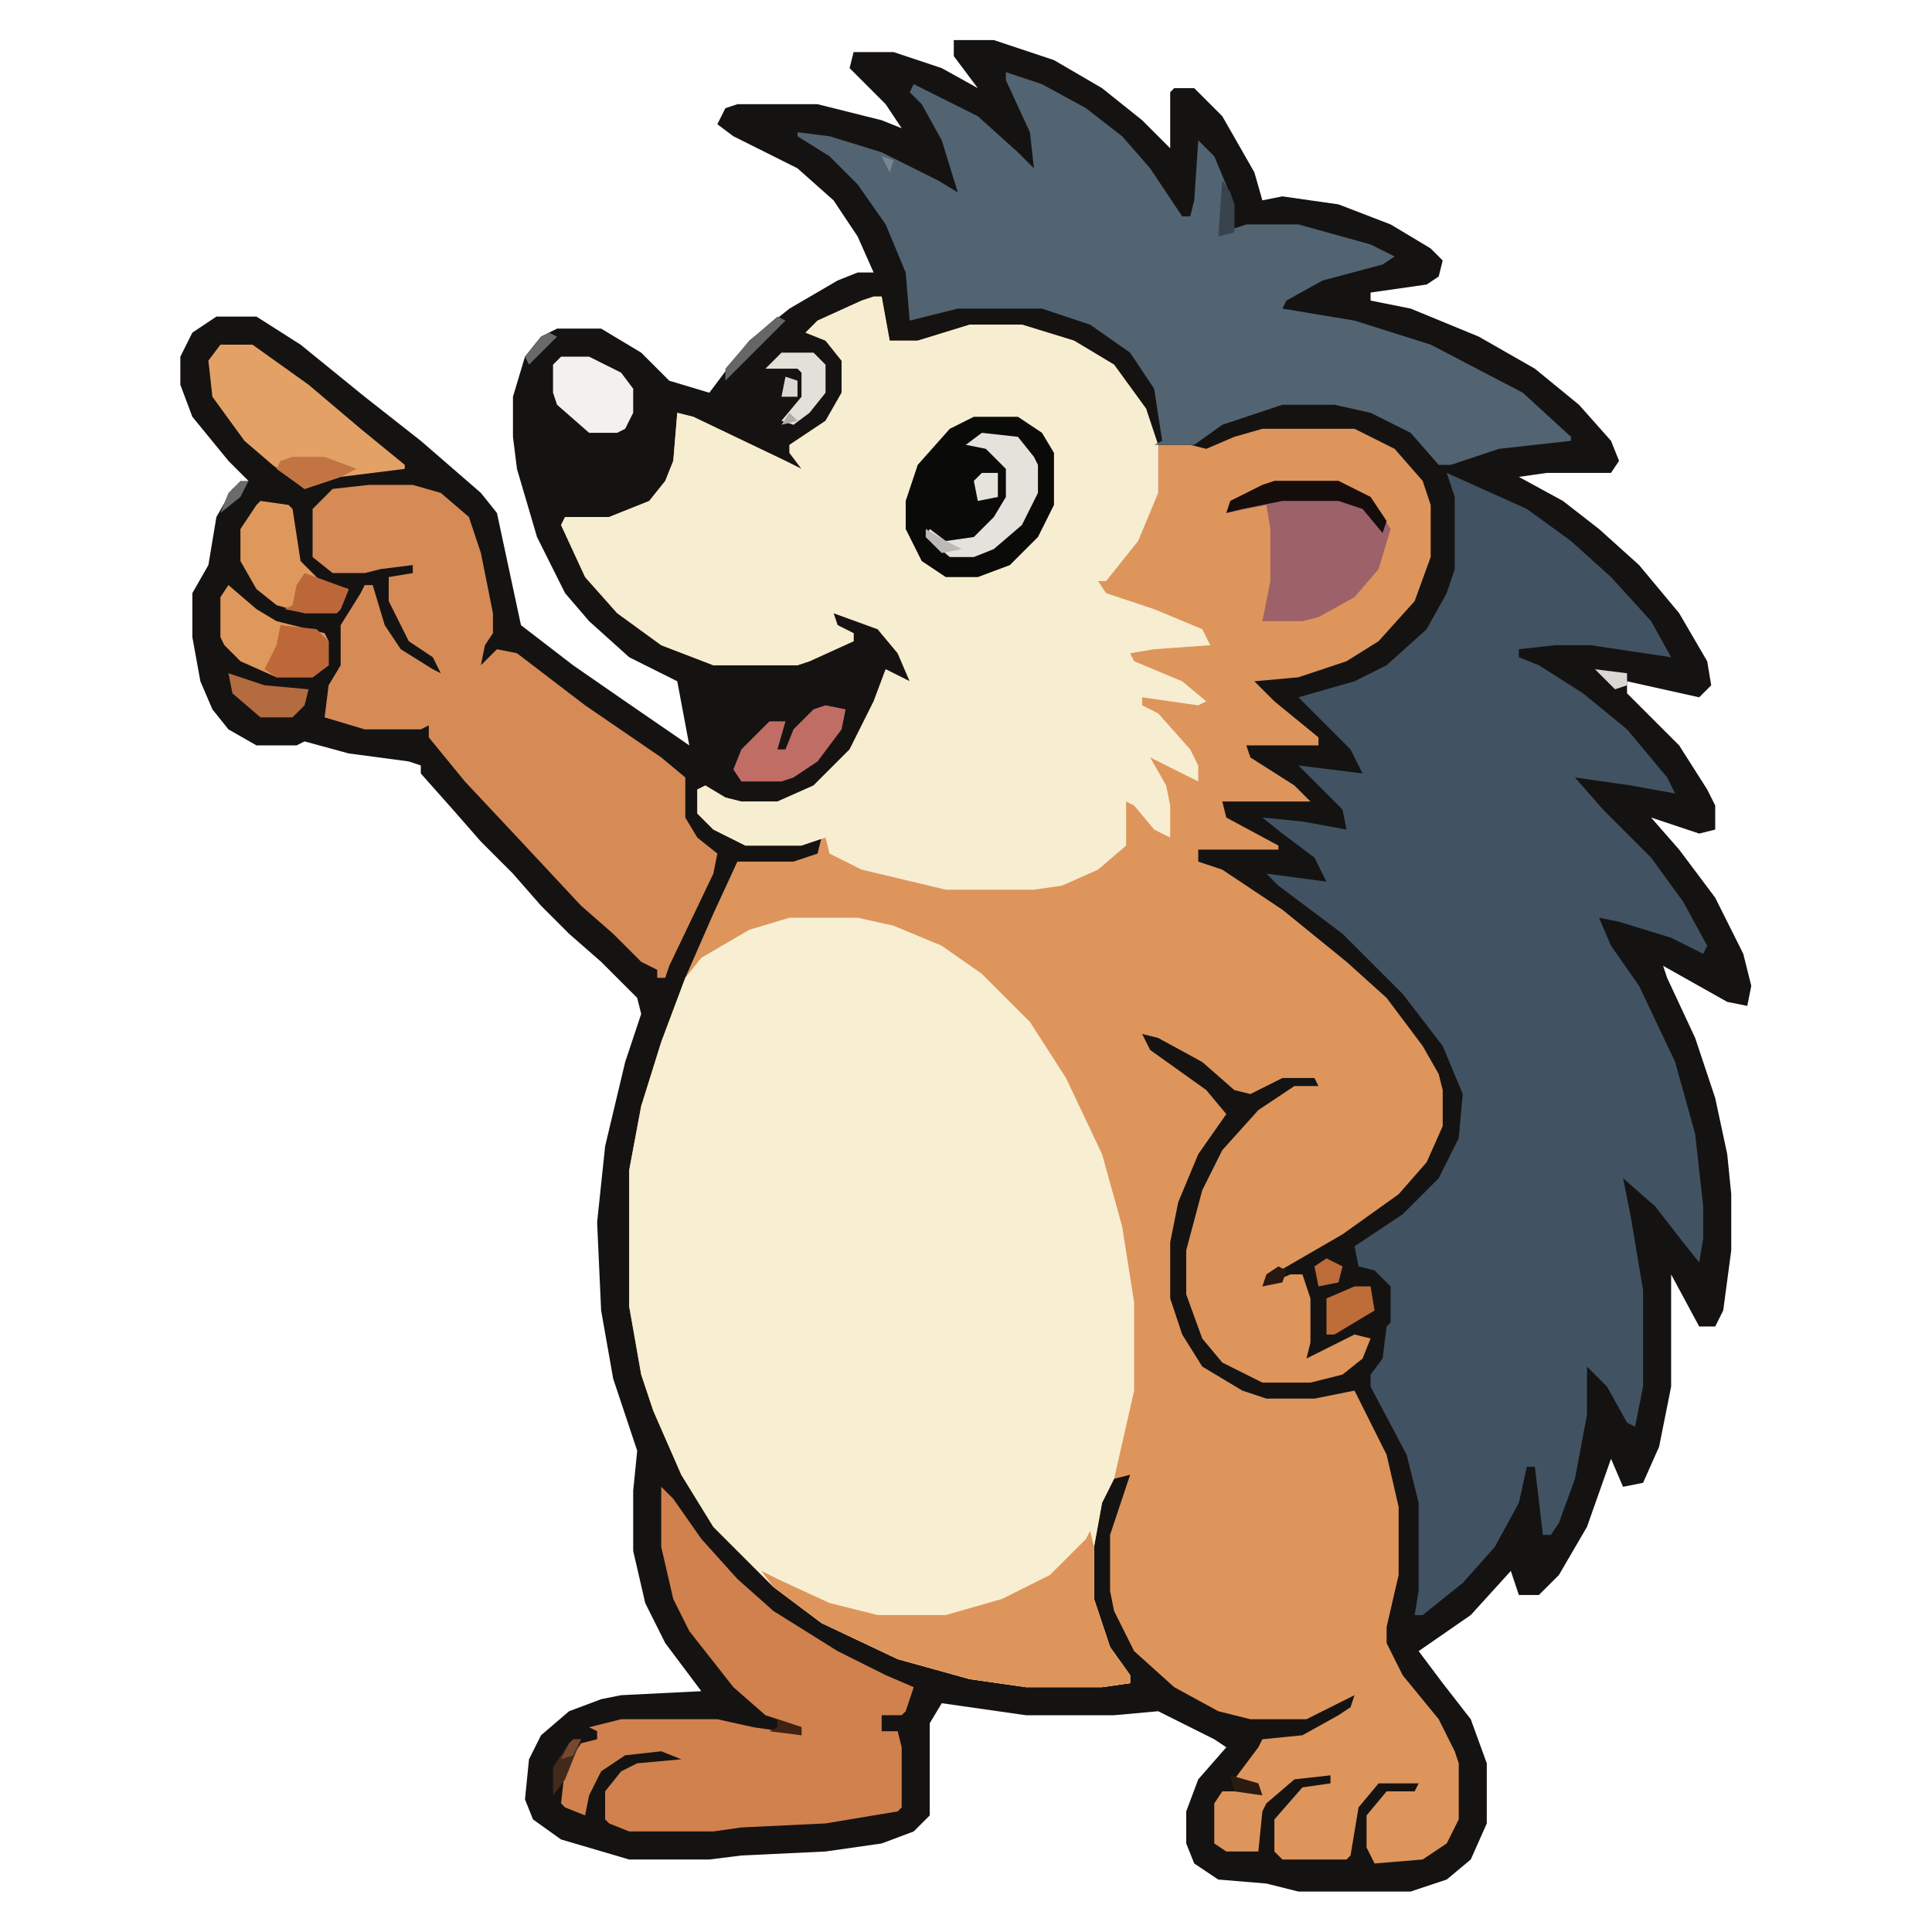 <svg version="1.0" xmlns="http://www.w3.org/2000/svg"
     width="32px" height="32px"
     viewBox="0 0 350 350"
     preserveAspectRatio="xMidYMid meet">
  <g transform="translate(25.41, 0.00) scale(0.726)">
    <path fill="#151312" d="M203 10h10l15 5 12 7 10 8 7 7V23l1-1h5l7 7 8 14 2 7 5-1 14 2 13 5 10 6 3 3-1 4-3 2-14 2v2l10 2 17 7 14 8 11 9 8 9 2 5-2 3h-16l-7 1 11 6 9 7 10 9 10 12 7 12 1 6-3 3-18-4v3l13 13 7 11 2 4v6l-4 1-12-4 7 8 9 12 7 14 2 8-1 5-5-1-16-9 1 3 7 15 5 15 3 14 1 10v14l-2 15-2 4h-4l-7-13v28l-3 15-4 9-5 1-3-7-6 17-7 12-5 5h-5l-2-6-10 11-13 9 6 8 7 9 4 11v15l-4 9-6 5-9 3h-28l-8-2-12-1-6-4-2-5v-8l3-8 7-8-3-2-14-7-11 1h-22l-21-3-3 5v23l-4 4-8 3-14 2-21 1-8 1h-20l-17-5-7-5-2-5 1-10 3-6 7-6 8-3 5-1 20-1-9-12-5-10-3-13v-15l1-10-6-18-3-17-1-22 2-19 5-21 4-12-1-4-9-9-8-7-7-7-7-8-8-8-7-8-8-9v-2l-3-1-15-2-11-3-2 1H29l-7-4-4-5-3-7-2-11v-11l4-7 2-12 4-7 4-2-5-5-9-11-3-8v-7l3-6 6-4h10l11 7 16 13 14 11 15 13 4 5 6 28 13 10 13 9 16 11-3-16-12-6-10-9-6-7-7-14-5-17-1-8V99l3-10 4-5 4-2h11l10 6 7 7 10 3 6-8 4-5 10-8 12-7 5-2h4l-4-9-6-9-9-8-16-8-4-3 2-4 3-1h20l16 4 5 2-4-6-9-9 1-4h10l12 4 9 5-6-8Zm177 305"/><path fill="#DD955C" d="M183 74h2l2 11h7l13-4h13l13 4 10 6 8 11 2 9h9l4 1 7-3 7-2h23l10 5 7 8 2 6v13l-4 11-9 10-8 5-12 4-11 1 5 5 11 9v2h-18l1 3 11 7 4 4h-22l1 4 13 7v1h-20v3l6 2 15 10 16 13 10 9 9 12 4 7 1 4v9l-4 9-7 8-14 10-19 11-1 2 7-3h3l2 6v11l-1 4 12-6 4 1-2 5-5 4-8 2h-12l-10-5-5-6-4-11v-11l4-15 5-10 9-10 9-6h6l-1-2h-8l-8 4-4-1-8-7-11-6-4-1 2 4 14 10 5 6-7 10-5 12-2 10v14l3 9 5 8 10 6 6 2h12l10-2 8 16 3 13v17l-3 13v4l4 8 9 11 4 8 1 3v14l-3 6-6 4-12 1-2-4v-8l5-6h7l1-2h-10l-5 6-2 12-1 1h-16l-2-2v-8l7-8 7-1v-2l-9 1-7 6-1 2-1 10h-8l-3-2v-10l2-3h7l3 1-2-3-5-1 6-8 1-2 10-1 9-5 3-2 1-3-12 6h-14l-8-2-11-6-10-9-5-10-1-5v-14l5-15-4 1-3 6-2 11v13l4 12 5 7v2l-7 1h-19l-14-2-18-5-19-9-12-9-15-15-8-13-7-16-3-9-3-17v-34l3-16 5-16 6-16 7-16 6-13h14l6-2 1-4-5 2h-14l-8-4-4-4v-6l2-1 5 3 4 1h9l9-4 9-9 6-12 3-8 6 3-3-7-5-6-11-4 1 3 4 2v2l-11 5-3 1h-21l-13-5-11-8-8-9-6-13 1-2h11l10-4 4-5 2-5 1-12 4 1 23 11 4 2-3-4v-2l9-6 4-7v-8l-4-5-5-2 3-3 11-5Z"/><path fill="#F8EFD2" d="M162 229h17l9 2 12 5 10 7 12 12 9 14 9 19 5 18 3 19v22l-5 22-3 6-2 11v13l4 12 5 7v2l-7 1h-19l-14-2-18-5-19-9-12-9-15-15-8-13-7-16-3-9-3-17v-34l3-16 5-16 6-16 4-5 12-7Z"/><path fill="#415362" d="m326 118 20 9 11 8 10 9 10 11 5 9-20-3h-9l-9 1v2l5 2 11 7 11 9 10 12 2 4-11-2-14-2 7 8 12 12 8 11 6 11-1 2-8-4-13-4-5-1 3 7 7 10 9 19 5 18 2 18v8l-1 6-4-5-7-9-8-7 2 10 3 18v24l-2 10-2-1-5-9-5-5v12l-3 16-4 11-2 3h-2l-2-17h-2l-2 9-6 11-8 9-10 8h-2l1-6v-22l-3-12-9-17v-3l3-4 1-8 1-1v-9l-4-4-4-1-1-5 12-8 9-9 5-10 1-11-5-12-10-13-15-15-16-12-3-3 15 2-3-6-8-6-5-4 10 1 11 2-1-5-8-8-3-3 16 2-3-6-10-10-3-3 14-4 8-4 10-9 5-9 2-6v-18Z"/><path fill="#F7EDD1" d="M183 74h2l2 11h7l13-4h13l13 4 10 6 8 11 3 9v12l-5 12-8 10h-2l2 3 12 4 12 5 2 4-14 1-6 1 1 2 12 5 6 5-2 1-14-2v2l4 2 8 9 2 4v4l-4-2-8-4 4 7 1 5v8l-4-2-5-6-2-1v11l-7 6-9 4-7 1h-22l-21-5-8-4-1-4-6 2h-14l-8-4-4-4v-6l2-1 5 3 4 1h9l9-4 9-9 6-12 3-8 6 3-3-7-5-6-11-4 1 3 4 2v2l-11 5-3 1h-21l-13-5-11-8-8-9-6-13 1-2h11l10-4 4-5 2-5 1-12 4 1 23 11 4 2-3-4v-2l9-6 4-7v-8l-4-5-5-2 3-3 11-5Z"/><desc>cursor-style.com</desc><path fill="#526472" d="m216 18 9 3 11 6 9 7 7 8 8 12h2l1-4 1-15 4 4 5 12v6l3-1h13l18 5 6 3-3 2-15 4-9 5-1 2 18 3 19 6 23 12 12 11v1l-18 2-12 4h-3l-7-8-10-5-9-2h-13l-15 5-7 5h-10l2-1-2-13-6-9-10-7-12-4h-21l-12 3-1-12-5-12-7-10-7-7-8-5v-1l8 1 13 4 14 7 5 3-4-13-5-9-3-3 1-2 16 8 10 9 4 4-1-9-6-13Z"/><path fill="#D68B56" d="M57 121h11l7 2 7 6 3 9 3 15v5l-2 3-1 5 4-4 5 1 17 13 19 13 6 5v10l3 5 5 4-1 5-11 23-1 3h-2v-2l-4-2-7-7-8-7-14-15-15-16-9-11v-3l-2 1H56l-10-3 1-8 3-5v-10l5-8 1-2h2l3 10 4 6 8 5 2 1-2-4-6-4-5-10v-6l6-1v-2l-8 1-4 1h-8l-5-4v-12l5-5Z"/><path fill="#D1814D" d="m130 371 3 3 7 10 9 10 9 8 16 10 12 6 7 3-2 6-1 1h-5v4h4l1 4v15l-1 1-18 3-21 1-7 1h-21l-5-2-1-1v-7l4-5 4-2 11-1-5-2-9 1-6 4-3 6-1 5-5-2-1-1 1-9 4-6 4-1v-2l-2-1 8-2h24l9 2 7 1 5 1v-2l-9-3-8-7-11-14-4-8-3-13Z"/><path fill="#DE955B" d="m237 382 1 4v13l4 12 5 7v2l-7 1h-19l-14-2-18-5-19-9-12-9-3-4 4 2 13 6 12 3h17l14-4 12-6 9-9Z"/><path fill="#0A0A09" d="M208 104h11l6 4 3 5v13l-4 8-7 7-8 3h-8l-6-4-4-8v-7l3-9 8-9Z"/><path fill="#9D6169" d="M283 120h16l8 4 5 8-3 10-6 7-9 5-4 1h-10l2-10v-13l-1-6-10 2 1-3 8-4Z"/><path fill="#E3A166" d="M20 86h8l14 10 13 11 11 9v1l-16 2-9 3-8-6-7-6-8-11-1-9Z"/><path fill="#DF985B" d="m30 125 7 1 1 1 2 13 5 5 7 2-2 5-1 1h-8l-7-2-5-4-4-7v-8l4-6Zm-8 21 7 6 5 3 12 3 1 2v6l-4 3h-9l-9-4-4-4-1-2v-10Z"/><path fill="#F2F1F0" d="M105 89h7l8 4 3 4v6l-2 4-2 1h-7l-8-7-1-3v-7Z"/><path fill="#C06D65" d="m171 176 5 1-1 5-6 8-6 4-3 1h-10l-2-3 2-5 5-5 2-2h4l-2 7h2l2-5 5-5Z"/><path fill="#E5E1DB" d="m210 108 9 1 4 5 1 2v7l-4 8-7 6-5 2h-6l-6-5 1-2 4 3 7-1 5-5 3-5v-7l-5-5-5-1Z"/><path fill="#BE6738" d="m35 156 9 1 3 3v6l-4 3h-9l-3-2 3-6Z"/><path fill="#150D0C" d="M283 120h16l8 4 4 6-1 3-5-6-6-2h-14l-10 2-4 1 1-3 8-4Z"/><path fill="#B46B3F" d="m22 168 9 3 11 1-1 4-3 3h-8l-7-6Z"/><path fill="#E3E0D9" d="M160 88h8l3 3v7l-4 5-4 3-3-1 5-6v-6l-1-1h-8Z"/><path fill="#BC6739" d="m41 143 11 4-2 5-1 1h-8l-5-1 2-1 1-5Z"/><path fill="#BE6D39" d="M303 321h4l1 6-10 6h-2v-9Z"/><path fill="#C37443" d="M38 114h8l8 3-4 2-9 3-7-5 1-2Z"/><path fill="#E6E3DB" d="M210 118h4v6l-5 1-1-5Z"/><path fill="#BC6B39" d="m296 314 4 2-1 4-5 1-1-5Z"/><path fill="#656667" d="m159 79 2 1-15 15v-3l6-7Z"/><path fill="#422A1B" d="M108 434h2l-2 5-2 5-3 4v-7l4-6Z"/><path fill="#38434D" d="m270 45 2 3 1 3v7l-4 1Z"/><path fill="#2A1A10" d="m272 443 7 2 1 3-7-1Z"/><path fill="#DAD7D3" d="m363 167 8 1v3l-3 1Z"/><path fill="#696969" d="m102 83 2 1-7 7-1-2 4-5Z"/><path fill="#402212" d="m159 429 6 2v2l-8-1 2-1Z"/><path fill="#6B6B6C" d="M25 120h2l-2 4-5 4 2-5Z"/><path fill="#DAD8D3" d="m161 94 3 1v4h-4Z"/><path fill="#BCB9B6" d="m196 132 5 3 4 2-5 1-4-4Z"/><path fill="#291811" d="m284 316 2 1-1 3-5 1 1-3Z"/><path fill="#764830" d="M108 434h2l-2 4-3 1 2-4Z"/><path fill="#798793" d="m185 39 3 1-1 3Z"/><path fill="#B0ADA9" d="m162 103 2 2-4 1Z"/>
  </g>
</svg>